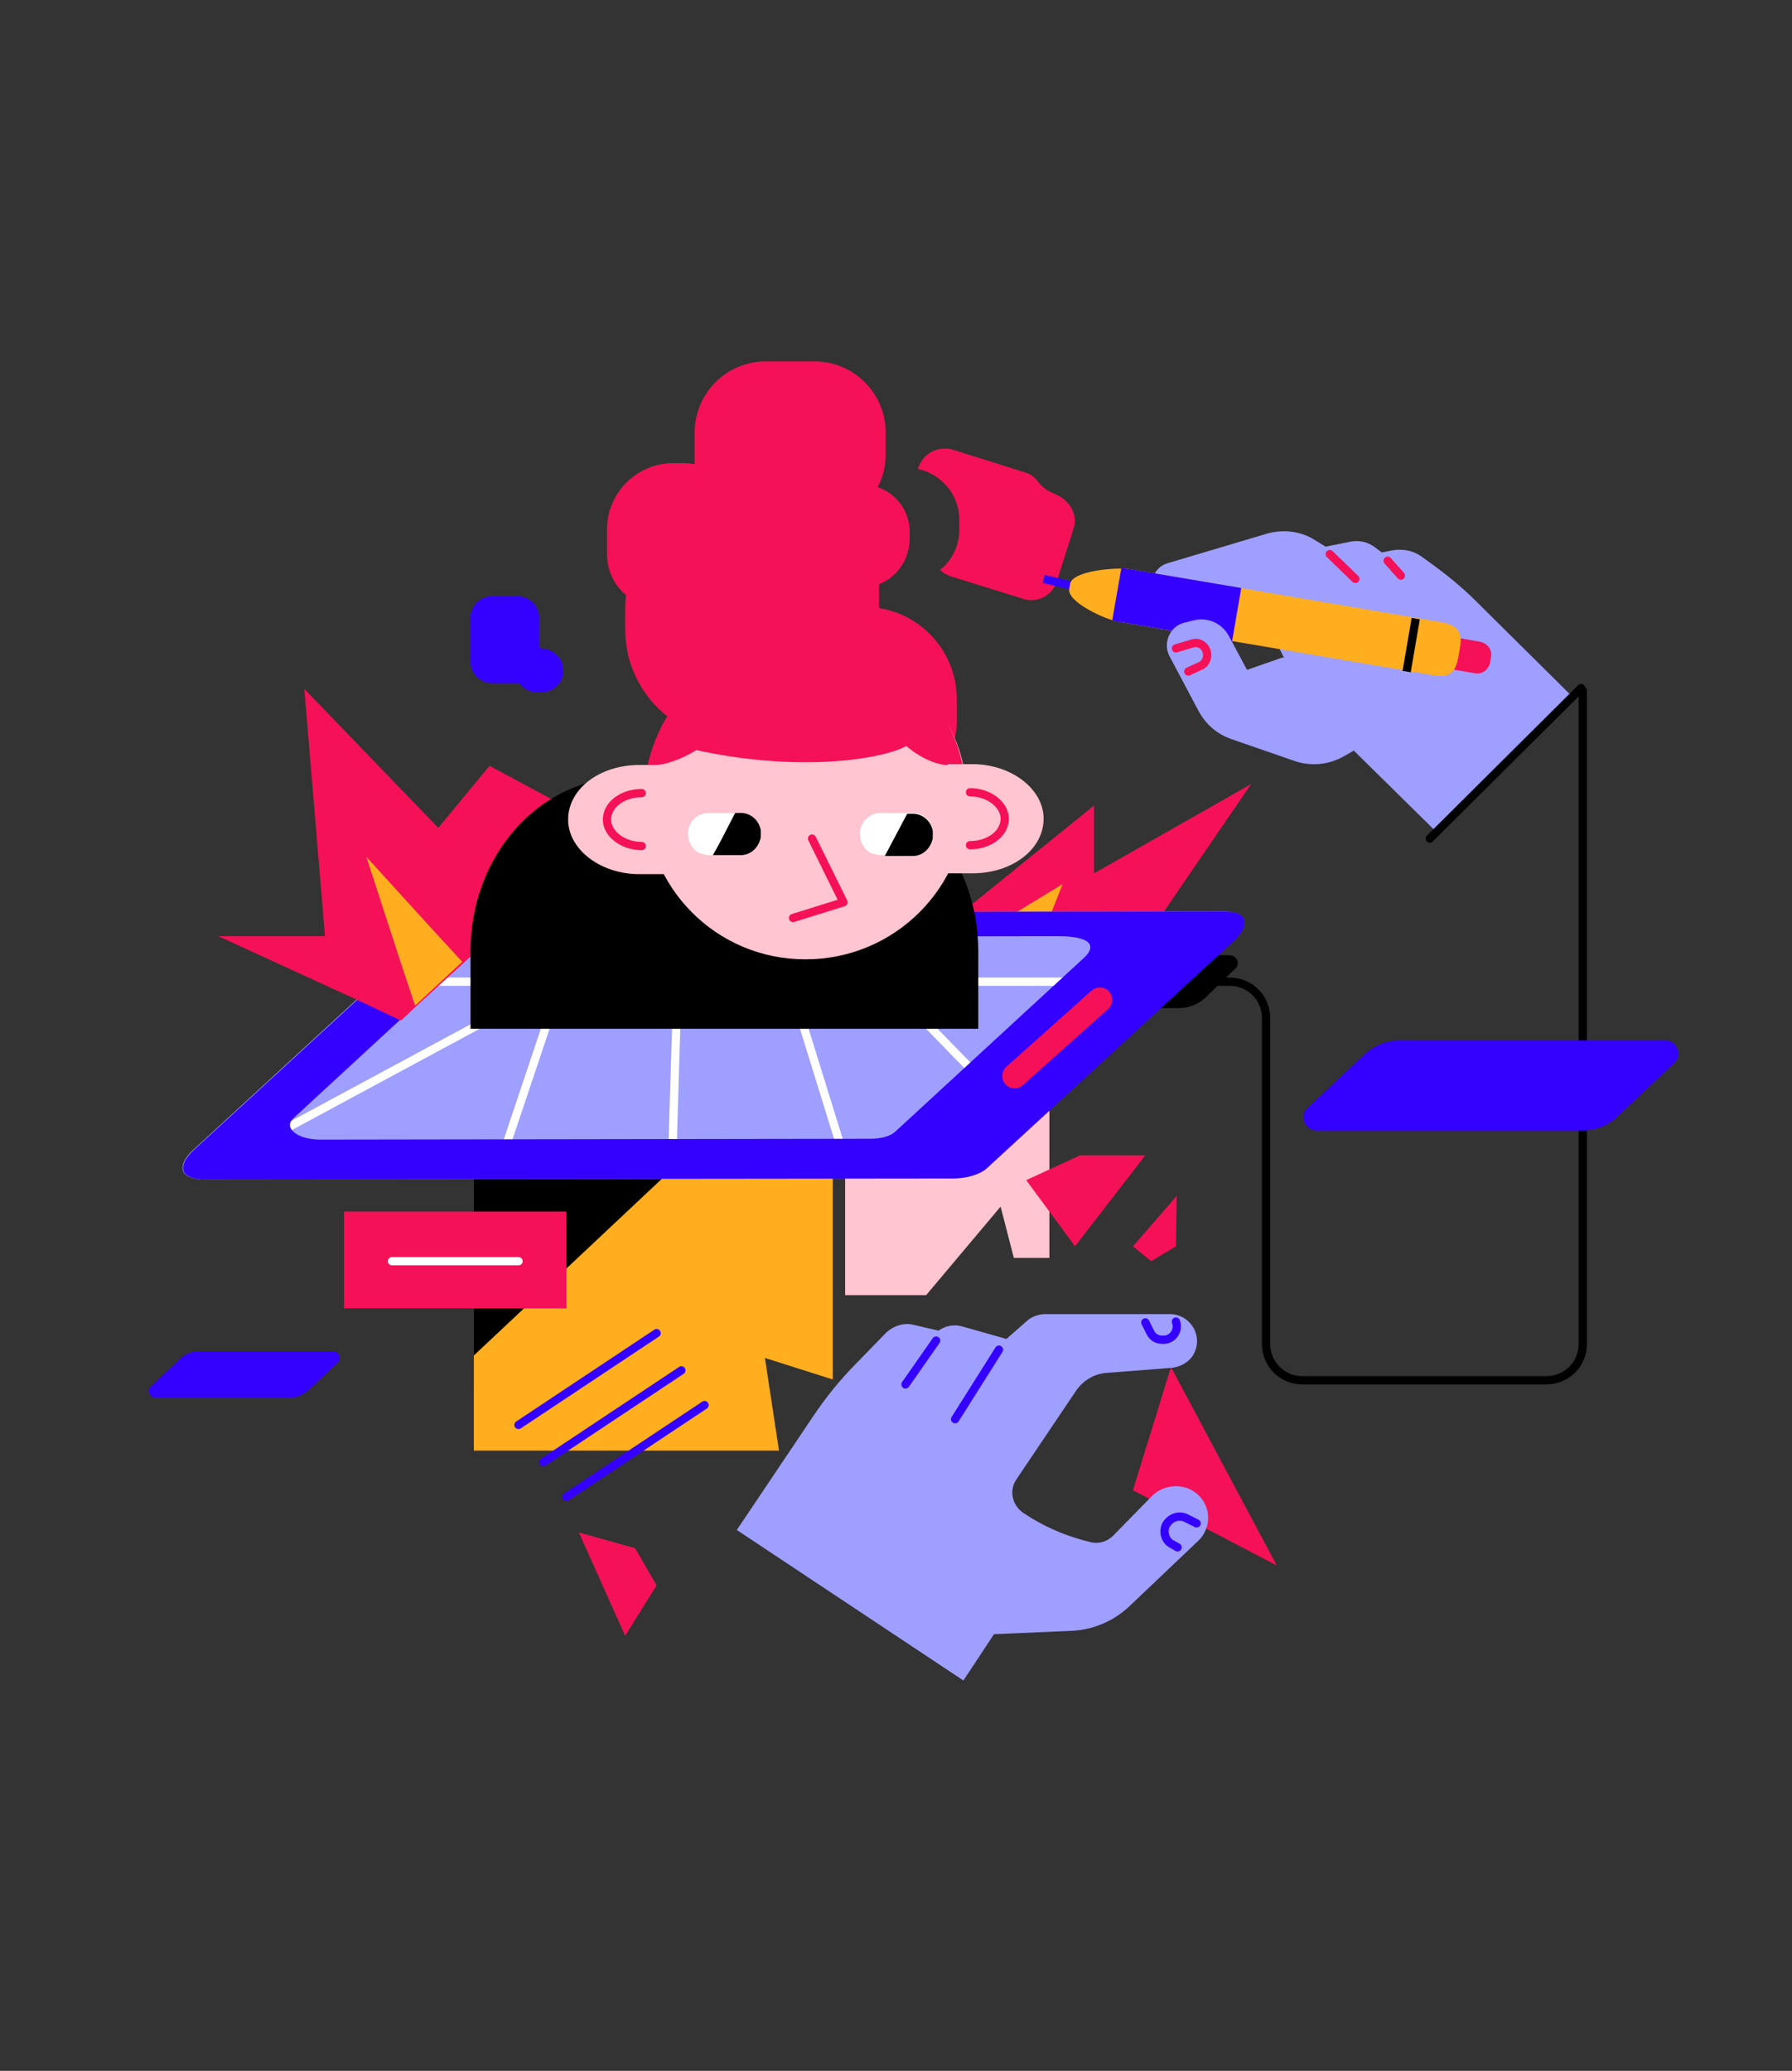 <?xml version="1.0" encoding="utf-8"?>
<!-- Generator: Adobe Illustrator 19.0.0, SVG Export Plug-In . SVG Version: 6.00 Build 0)  -->
<svg version="1.1" id="Слой_1" xmlns="http://www.w3.org/2000/svg" xmlns:xlink="http://www.w3.org/1999/xlink" x="0px" y="0px"
	 viewBox="0 0 216.7 250.4" style="enable-background:new 0 0 216.7 250.4;" xml:space="preserve">
<rect x="0" y="0" width="216.7" height="250.4" fill="#333333" stroke="none"/>
<style type="text/css">
	.st0{
		fill:#FFAE1F;
	}
	.st1{
		fill:#F41157;
		animation: bob 5s ease-in-out 0s infinite;
	}
	.st2{
		fill:none;stroke:#3400FE;stroke-linecap:round;stroke-linejoin:round;stroke-miterlimit:10;
	}
	.st3{
		fill:none;stroke:#FFFFFF;stroke-linecap:round;stroke-linejoin:round;stroke-miterlimit:10;
		animation: bob 5s ease-in-out -2s infinite;
	}
	.st4{
		fill:#FFC5D0;
		animation: bob 5s ease-in-out 0s infinite;
	}
	.st5{
		fill:#3400FE;
	}
	.st6{
		fill:#9F9FFF;
	}
	.st7{
		fill:none;stroke:#F41157;stroke-width:3;stroke-linecap:round;stroke-linejoin:round;stroke-miterlimit:10;
	}
	.st8{
		fill:none;stroke:#F41157;stroke-linecap:round;stroke-linejoin:round;stroke-miterlimit:10;
	}
	.st9{
		fill:#FFFFFF;
	}
	.st10{
		fill:none;stroke:#3400FE;stroke-miterlimit:10;
	}
	.st11{
		fill:none;stroke:#000000;stroke-linecap:round;stroke-linejoin:round;stroke-miterlimit:10;
	}
	.st12{
		fill:none;stroke:#000000;stroke-linejoin:round;stroke-miterlimit:10;
	}
	@keyframes bob {
		0% {
			transform: translateY(-2px);
		}

		50% {
			transform: translateY(2px);
		}

		100% {
			transform: translateY(-2px);
		}
	}
</style>
<g id="Window_3_">
	<path id="XMLID_1982_" d="M99.3,129.7H57.3v38.1C72.3,156.3,85.4,142.5,99.3,129.7z"/>
	<polygon id="XMLID_1959_" class="st0" points="57.3,163.9 57.3,175.4 94.2,175.4 92.5,164.2 100.7,166.8 100.7,129.7 93.7,129.7 	
		"/>
	<rect id="XMLID_1806_" x="41.6" y="146.5" class="st1" width="26.9" height="11.7"/>
	<line id="XMLID_1936_" class="st2" x1="62.7" y1="172.3" x2="79.4" y2="161.2"/>
	<line id="XMLID_1946_" class="st2" x1="65.7" y1="176.8" x2="82.4" y2="165.7"/>
	<line id="XMLID_1948_" class="st2" x1="68.5" y1="181" x2="85.2" y2="169.9"/>
	<line id="XMLID_1935_" class="st3" x1="47.4" y1="152.5" x2="62.7" y2="152.5"/>
</g>
<g id="Pieces_4_">
	<polygon id="XMLID_1978_" class="st4" points="122.6,152.1 126.9,152.1 126.9,120 102.2,120 102.2,156.6 112,156.6 121,145.9 	"/>
	<path id="XMLID_1962_" class="st5" d="M65.4,78.4L65.4,78.4c-0.1,0-0.2-0.1-0.2-0.2v-3.5c0-1.5-1.2-2.6-2.6-2.6h-3.1
		c-1.5,0-2.6,1.2-2.6,2.6V80c0,1.5,1.2,2.6,2.6,2.6h3.1c0.1,0,0.1,0,0.2,0c0.5,0.7,1.3,1.1,2.1,1.1h0.6c1.5,0,2.8-1.3,2.6-2.9
		C68,79.4,66.7,78.4,65.4,78.4z"/>
	<polygon id="XMLID_1927_" class="st1" points="137,150.7 142.3,144.6 142.2,150.7 139.2,152.5 	"/>
	<polygon id="XMLID_1934_" class="st1" points="130.6,139.7 124.1,142.7 130,150.7 138.5,139.7 	"/>
	<polygon id="XMLID_1955_" class="st1" points="76.8,187.2 70,185.3 75.6,197.8 79.4,191.7 	"/>
</g>
<g id="Fire_2_2_">
	<polygon id="XMLID_1956_" class="st1" points="114,112.2 132.3,97.4 132.3,105.6 151.3,94.8 139.4,112.2 	"/>
	<polygon id="XMLID_1957_" class="st0" points="128.5,106.9 119.8,112.2 126.4,112.2 	"/>
</g>
<g id="Tablet_1_">
	<path id="XMLID_1954_" d="M142.5,121.9h-22.1c-1,0-1.4-1-0.8-1.6l3.7-3.6c0.8-0.8,2-1.2,3.2-1.2h22.1c1,0,1.4,1,0.8,1.6l-3.7,3.6
		C144.9,121.4,143.8,121.9,142.5,121.9z"/>
	<path id="XMLID_1970_" class="st6" d="M149.2,113.7l-30,27.6c-0.8,0.8-2.4,1.2-4.1,1.2l-90.3,0.1c-3.5,0-3.2-1.9-1.5-3.5l30-27.6
		c0.8-0.8,2.4-1.2,4.1-1.2l90.5-0.1C151.3,110.2,150.9,112.1,149.2,113.7z"/>
	<line id="XMLID_1958_" class="st3" x1="60.1" y1="122.7" x2="31.9" y2="137.9"/>
	<line id="XMLID_1966_" class="st3" x1="66.5" y1="122.7" x2="60.8" y2="139.7"/>
	<line id="XMLID_1968_" class="st3" x1="81.9" y1="120" x2="81.3" y2="139.7"/>
	<line id="XMLID_1971_" class="st3" x1="95.9" y1="120" x2="102" y2="139.7"/>
	<line id="XMLID_1972_" class="st3" x1="108.4" y1="120" x2="123.3" y2="135.3"/>
	<line id="XMLID_1984_" class="st3" x1="135.5" y1="118.7" x2="44.4" y2="118.7"/>
	<path id="XMLID_2020_" class="st5" d="M148,110.2l-75.5,0.1l-15,0c-1.7,0-3.3,0.5-4.1,1.2l-1,0.9l-4,3.7l-5.2,4.8l-19.8,18.2
		c-1.7,1.6-2.1,3.5,1.5,3.5l90.3-0.1c1.7,0,3.3-0.5,4.1-1.2l30-27.6C150.9,112.1,151.3,110.2,148,110.2z M131.1,115.8l-22.8,21
		c-0.6,0.6-1.8,0.9-3.1,0.9l-66.5,0.1c-2.7,0-4.5-1.4-3.2-2.6l12.9-11.9l1.8-1.7l5.8-5.3l2.3-2.1c0.6-0.6,1.8-0.9,3.1-0.9l7,0
		l59.5-0.1C132.4,113.2,132.4,114.6,131.1,115.8z"/>
	<line id="XMLID_1920_" class="st7" x1="122.7" y1="130.1" x2="133" y2="120.9"/>
</g>
<g id="Fire_4_">
	<path id="XMLID_2018_" class="st1" d="M75,101.1l-2.4,9.3l-0.7,2.7c-1.2,0-2.3,0.1-3.4,0.3l-7,0c-1.3,0-2.5,0.4-3.1,0.9l-2.3,2.1
		l-5.8,5.3l-1.8,1.7l-5.1-2.4l-17-7.8h12.9l-2.5-29.9L53,100.1l6.2-7.5L75,101.1z"/>
	<polygon id="XMLID_1979_" class="st0" points="55.9,116.3 50.2,121.6 48.4,116.2 44.3,103.6 52.4,112.5 	"/>
</g>
<g id="Woman">
	<path id="XMLID_1933_" class="st1" d="M110.1,93.2H90.6c-3.1,0-5.7-2.5-5.7-5.7v-8.4c0-3.1,2.5-5.7,5.7-5.7h14
		c6.1,0,11.1,5,11.1,11.1v3C115.7,90.7,113.2,93.2,110.1,93.2z"/>
	<path id="XMLID_1969_" d="M118.3,124.4V115c0-11.6-8.5-21-18.9-21H75.8c-10.5,0-18.9,9.4-18.9,21v9.4H118.3z"/>
	<path id="XMLID_1926_" class="st4" d="M116.9,96.5c0,10.8-8.7,19.5-19.5,19.5S78,107.3,78,96.5s8.7-18.1,19.5-18.1
		S116.9,85.7,116.9,96.5z"/>
	<path id="XMLID_1938_" class="st1" d="M84.2,90.7c12.8,2.8,22.8,1,25.4-0.5c1.7,1.5,3.8,2.3,4.9,2.3c0.9,0.2,1.2,1,2.1,1
		c-1.5-9.3-9.5-16.4-19.2-16.4c-9.4,0-17.2,6.7-19.1,15.5c0.5,0,1.2-0.1,1.9-0.2C81.8,92,83.1,91.4,84.2,90.7z"/>
	<polyline id="XMLID_1923_" class="st8" points="98.2,101.4 102,109.1 95.9,111 	"/>
	<path id="XMLID_1919_" class="st4" d="M114.6,105.6h3c4.8,0,8.6-2.9,8.6-6.6v0c0-3.6-3.9-6.6-8.6-6.6h-3V105.6z"/>
	<path id="XMLID_1810_" class="st8" d="M117.3,102.2c2.3,0,4.2-1.4,4.2-3.2v0c0-1.7-1.9-3.2-4.2-3.2"/>
	<path id="XMLID_1921_" class="st4" d="M80.3,92.5h-3c-4.8,0-8.6,2.9-8.6,6.6v0c0,3.6,3.9,6.6,8.6,6.6h3V92.5z"/>
	<path id="XMLID_1808_" class="st8" d="M77.6,95.9c-2.3,0-4.2,1.4-4.2,3.2v0c0,1.7,1.9,3.2,4.2,3.2"/>
	<path id="XMLID_1805_" class="st9" d="M104,100.8c0-0.1,0-0.2,0-0.2c0.1-1.3,1.2-2.3,2.5-2.3l2,0l1.8,0l0.1,0
		c1.2,0,2.2,0.9,2.4,2.1l0,0.5c0,0.3,0,0.5-0.1,0.7c-0.3,1-1.2,1.8-2.3,1.8l-0.1,0l-0.1,0l-3.8,0c-0.2,0-0.3,0-0.5-0.1
		C104.8,103.2,104,102.1,104,100.8z"/>
	<path id="XMLID_1803_" d="M109.7,98.4l0.6,0l0.1,0c1.2,0,2.2,0.9,2.4,2.1l0,0.5c0,0.3,0,0.5-0.1,0.7c-0.3,1-1.2,1.8-2.3,1.8l-0.1,0
		l-0.1,0l-3.2,0C107.9,101.8,108.8,100.1,109.7,98.4z"/>
	<path id="XMLID_1917_" class="st9" d="M83.2,100.8c0-0.1,0-0.2,0-0.2c0.1-1.3,1.2-2.3,2.5-2.3l2,0l1.8,0l0.1,0
		c1.2,0,2.2,0.9,2.4,2.1l0,0.5c0,0.3,0,0.5-0.1,0.7c-0.3,1-1.2,1.8-2.3,1.8l-0.1,0l-0.1,0l-3.8,0c-0.2,0-0.3,0-0.5-0.1
		C84.1,103.2,83.2,102.1,83.2,100.8z"/>
	<path id="XMLID_1814_" d="M88.9,98.3l0.6,0l0.1,0c1.2,0,2.2,0.9,2.4,2.1l0,0.5c0,0.3,0,0.5-0.1,0.7c-0.3,1-1.2,1.8-2.3,1.8l-0.1,0
		l-0.1,0l-3.2,0C87.2,101.7,88,100,88.9,98.3z"/>
	<path id="XMLID_1802_" class="st1" d="M82.7,73.5h-2.8c-3.6,0-6.5-2.9-6.5-6.5v-3c0-4.4,3.6-8,8-8h1.3c3.6,0,6.5,2.9,6.5,6.5v4.5
		C89.2,70.6,86.3,73.5,82.7,73.5z"/>
	<path id="XMLID_1925_" class="st1" d="M98.5,63.5H86.7c-1.5,0-2.7-1.2-2.7-2.7v-8.5c0-4.7,3.8-8.6,8.6-8.6h5.9
		c4.7,0,8.6,3.8,8.6,8.6V55C107.1,59.7,103.2,63.5,98.5,63.5z"/>
	<path id="XMLID_1931_" class="st1" d="M104.3,71H86c-3.1,0-5.7-2.5-5.7-5.7v-1c0-3.1,2.5-5.7,5.7-5.7h18.3c3.1,0,5.7,2.5,5.7,5.7v1
		C109.9,68.5,107.4,71,104.3,71z"/>
	<path id="XMLID_2028_" class="st1" d="M129.8,64l-2,6.3c-0.5,1.7-2.4,2.7-4.1,2.1l-8.7-2.7c-0.5-0.2-1-0.4-1.3-0.8
		c1.4-1.1,2.3-2.9,2.3-4.8v-1.3c0-3-2.2-5.5-5-6.1c0-0.2,0.1-0.3,0.2-0.5c0.7-1.6,2.5-2.3,4.1-1.8l8.6,2.7c0.7,0.2,1.2,0.6,1.6,1.1
		c0.5,0.7,1.2,1.2,2,1.5l0.2,0.1C129.4,60.5,130.4,62.3,129.8,64z"/>
	<path id="XMLID_1932_" class="st1" d="M100,89.5h-11c-7.4,0-13.4-6-13.4-13.4v-2.4c0-7.4,6-13.4,13.4-13.4h10.6
		c3.7,0,6.7,3,6.7,6.7v16.1C106.3,86.7,103.5,89.5,100,89.5z"/>
</g>
<g id="Hand_2_2_">
	<line id="XMLID_1974_" class="st10" x1="135" y1="72.1" x2="126.2" y2="70"/>
	<path id="XMLID_2014_" class="st6" d="M190.2,84.3l-11.7-11.6c-1.8-1.8-3.8-3.4-5.9-4.9l-0.7-0.5c-1.1-0.8-2.5-1-3.8-0.7l-1,0.2
		l-0.8-0.6c-0.9-0.7-2-0.9-3-0.7l-3,0.6l-1.3-0.8c-1.7-1.1-3.8-1.3-5.7-0.8l-12.1,3.6c-1,0.3-1.7,1.1-1.8,2.1
		c-0.2,1.6,1.1,2.8,2.6,2.7l9.6-0.8l7.8,15.8l0.7-0.7l13.8,13.6L190.2,84.3z"/>
	<path id="XMLID_1791_" class="st11" d="M144.7,118.7h4c2.4,0,4.4,1.9,4.4,4.4v39.4c0,2.4,1.9,4.4,4.4,4.4h29.5
		c2.4,0,4.4-1.9,4.4-4.4V83.5"/>
	<line id="XMLID_1953_" class="st11" x1="191.2" y1="83.2" x2="172.9" y2="101.4"/>
	<path id="XMLID_1980_" class="st1" d="M150.5,74.3l-0.1,0.6c-0.2,0.9,0.4,1.7,1.3,1.9l26.6,4.6c0.9,0.2,1.7-0.4,1.9-1.3l0.1-0.6
		c0.2-0.9-0.4-1.7-1.3-1.9L152.4,73C151.5,72.8,150.7,73.4,150.5,74.3z"/>
	<path id="XMLID_1973_" class="st0" d="M129.3,71.2l0.1-0.6c0.3-1.6,5.5-2,7.1-1.8l37.6,6.4c2.7,0.4,2.7,1.8,2.4,3.4l-0.1,0.6
		c-0.4,2.4-1.2,2.8-3.4,2.4l-37.6-6.4C133.8,75,129,72.8,129.3,71.2z"/>
	<path id="XMLID_1965_" class="st5" d="M134.5,75c0.3,0.1,0.7,0.2,0.9,0.2l13.6,2.3l1.1-6.4l-13.6-2.3c-0.2,0-0.6-0.1-0.9-0.1
		L134.5,75z"/>
	<line id="XMLID_1918_" class="st12" x1="171.2" y1="74.8" x2="170.1" y2="81.2"/>
	<path id="XMLID_2021_" class="st6" d="M162,80.9C162,80.9,162,80.9,162,80.9c-2.3-0.3-4.6-0.8-6.9-1.4l-4.3,1.5l-2.2-4.1
		c-0.8-1.5-2.5-2.3-4.2-1.9l-1.2,0.3c-1.7,0.4-2.6,2.4-1.8,4l3.5,6.6c0.9,1.7,2.3,2.9,4.1,3.5l7.5,2.6c2,0.7,4.2,0.5,6.1-0.6
		l5.9-3.4L162,80.9z"/>
	<path id="XMLID_1999_" class="st8" d="M142.2,78.4l2-0.6c0.6-0.2,1.3,0.1,1.6,0.7l0,0c0.4,0.7,0.1,1.7-0.6,2l-1.5,0.7"/>
	<line id="XMLID_2000_" class="st8" x1="160.8" y1="67" x2="163.9" y2="70"/>
	<line id="XMLID_2002_" class="st8" x1="167.8" y1="67.8" x2="169.4" y2="69.6"/>
</g>
<g id="Hand_1_2_">
	<polygon id="XMLID_1951_" class="st1" points="141.6,165.3 137,180.2 154.4,189.3 	"/>
	<path id="XMLID_24_" class="st6" d="M144.3,180.3c-1.6-1-3.7-0.7-5,0.6l-4.7,4.8c-0.7,0.7-1.7,1-2.6,0.8l0,0
		c-3-0.7-5.8-1.9-8.3-3.6l0,0c-1.3-0.9-1.7-2.7-0.8-4l7.2-10.7c0.9-1.3,2.2-2.1,3.8-2.2l7.7-0.6c1.3-0.1,2.5-0.9,2.9-2
		c0.9-2.1-0.7-4.5-3-4.5h-15.1c-0.8,0-1.7,0.3-2.3,0.9l-2.4,2.1l-5.3-1.5c-1-0.3-2.1-0.1-2.9,0.5l-3-0.7c-1.2-0.3-2.4,0.1-3.3,0.9
		l-3.5,3.6c-2,2-3.8,4.2-5.4,6.6L89.1,185l27.4,18.2l3.7-5.6l9.3-0.4c2.7-0.1,5.2-1.2,7.1-3l8.2-7.8
		C146.7,184.7,146.5,181.7,144.3,180.3z"/>
	<line id="XMLID_1976_" class="st2" x1="120.8" y1="163.2" x2="115.5" y2="171.6"/>
	<path id="XMLID_1988_" class="st2" d="M144.7,184.2l-1.2-0.6c-0.9-0.5-2-0.1-2.5,0.8l0,0c-0.4,0.8-0.1,1.9,0.7,2.3l0.7,0.4"/>
	<line id="XMLID_1997_" class="st2" x1="113.2" y1="162.1" x2="109.5" y2="167.4"/>
	<path id="XMLID_1985_" class="st2" d="M138.5,159.9l0.6,1.2c0.3,0.6,0.8,0.9,1.5,0.9h0.1c1.1,0,1.9-1.1,1.5-2.2l0,0"/>
</g>
<g id="Keys_2_">
	<path id="XMLID_1949_" class="st5" d="M35.1,169H18.8c-0.7,0-1.1-0.9-0.5-1.4l3.5-3.3c0.6-0.6,1.4-0.9,2.2-0.9h16.3
		c0.7,0,1.1,0.9,0.5,1.4l-3.5,3.3C36.7,168.6,36,169,35.1,169z"/>
	<path id="XMLID_1947_" class="st5" d="M191.3,136.7h-32.1c-1.4,0-2.1-1.8-1.1-2.7l6.9-6.5c1.2-1.1,2.7-1.7,4.3-1.7h32.1
		c1.4,0,2.1,1.8,1.1,2.7l-6.9,6.5C194.5,136.1,192.9,136.7,191.3,136.7z"/>
</g>
</svg>
